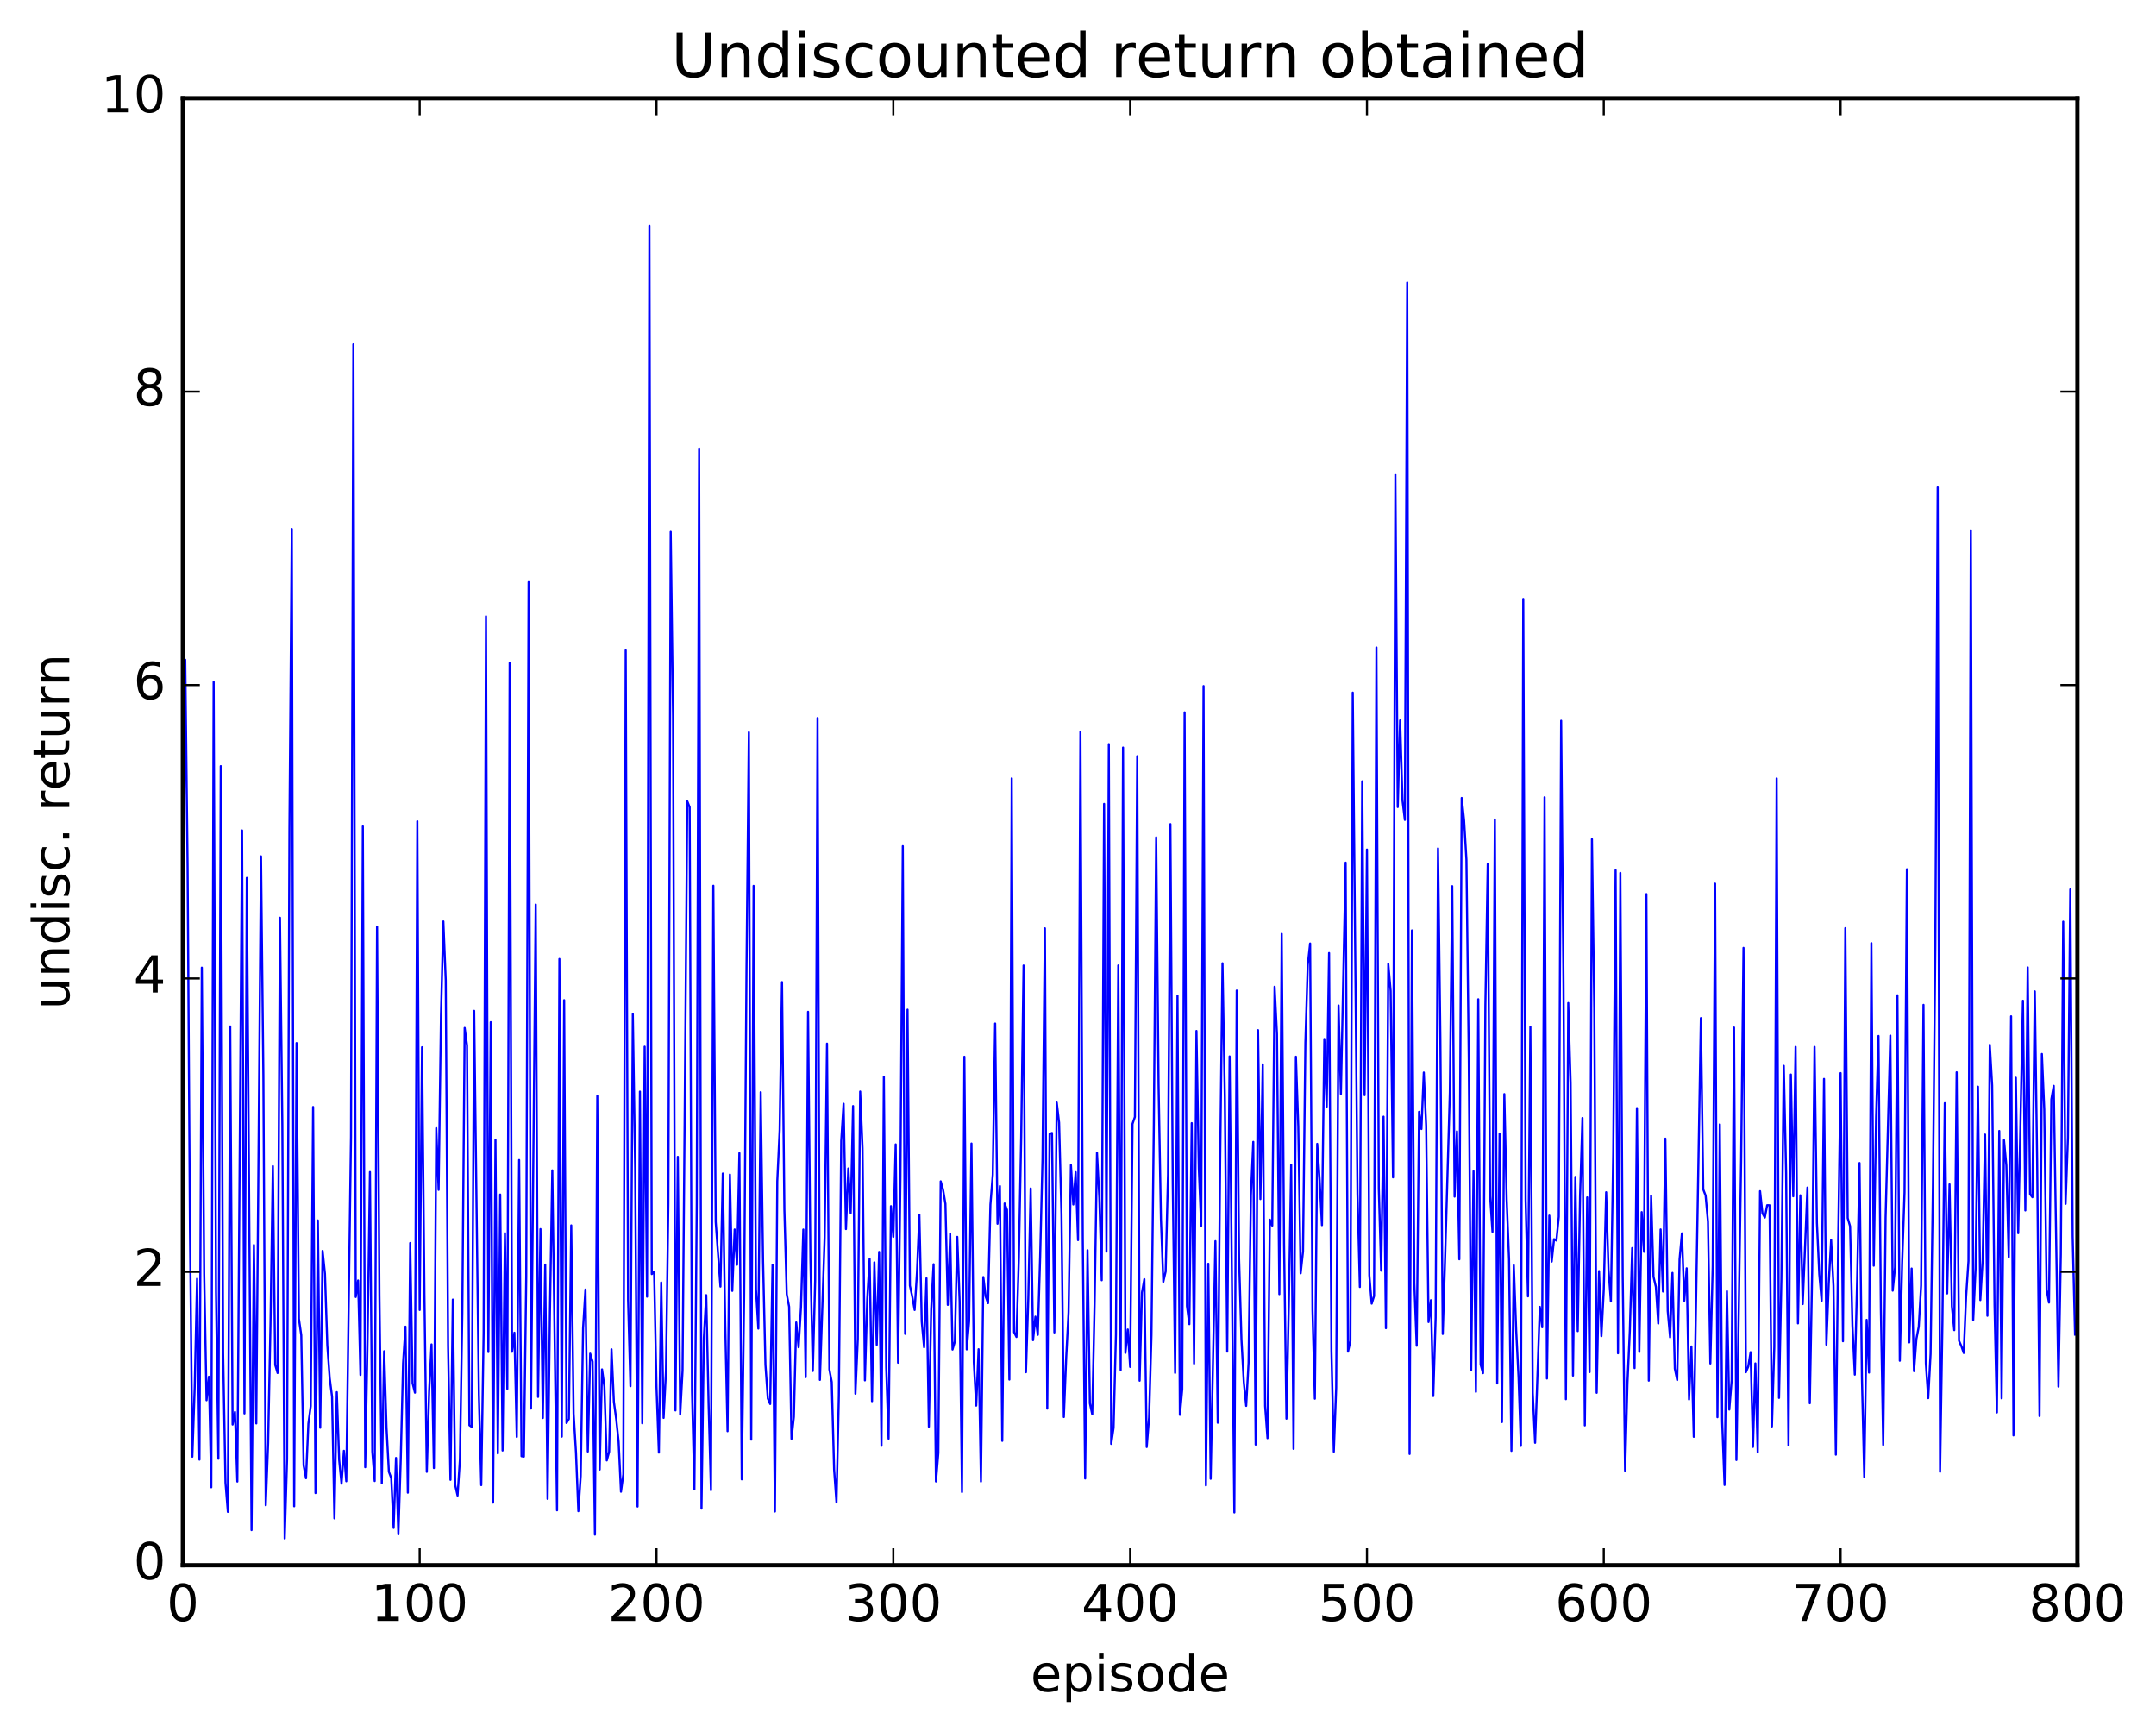 <?xml version="1.0" encoding="utf-8" standalone="no"?>
<!DOCTYPE svg PUBLIC "-//W3C//DTD SVG 1.1//EN"
  "http://www.w3.org/Graphics/SVG/1.1/DTD/svg11.dtd">
<!-- Created with matplotlib (http://matplotlib.org/) -->
<svg height="408pt" version="1.1" viewBox="0 0 508 408" width="508pt" xmlns="http://www.w3.org/2000/svg" xmlns:xlink="http://www.w3.org/1999/xlink">
 <defs>
  <style type="text/css">
*{stroke-linecap:butt;stroke-linejoin:round;stroke-miterlimit:100000;}
  </style>
 </defs>
 <g id="figure_1">
  <g id="patch_1">
   <path d="M 0 408.169 
L 508.136 408.169 
L 508.136 0 
L 0 0 
z
" style="fill:#ffffff;"/>
  </g>
  <g id="axes_1">
   <g id="patch_2">
    <path d="M 43.084 368.742 
L 489.484 368.742 
L 489.484 23.142 
L 43.084 23.142 
z
" style="fill:#ffffff;"/>
   </g>
   <g id="line2d_1">
    <path clip-path="url(#p228e178da7)" d="M 43.084 245.162 
L 43.642 155.425 
L 44.2 204.028 
L 44.758 289.586 
L 45.316 343.171 
L 45.874 326.713 
L 46.432 301.244 
L 46.99 343.87 
L 47.548 227.956 
L 48.106 300.049 
L 48.664 329.874 
L 49.222 324.331 
L 49.78 350.381 
L 50.338 160.653 
L 50.896 304.332 
L 51.454 343.656 
L 52.012 180.479 
L 52.57 318.729 
L 53.128 349.31 
L 53.686 356.171 
L 54.244 241.798 
L 54.802 335.598 
L 55.36 332.634 
L 55.918 349.026 
L 57.034 195.628 
L 57.592 332.98 
L 58.15 206.81 
L 59.266 360.465 
L 59.824 293.301 
L 60.382 335.339 
L 61.498 201.726 
L 62.056 253.404 
L 62.614 354.607 
L 63.172 339.948 
L 63.73 311.949 
L 64.288 274.719 
L 64.846 321.565 
L 65.404 323.451 
L 65.962 216.198 
L 66.52 264.912 
L 67.078 362.437 
L 67.636 343.772 
L 68.194 195.121 
L 68.752 124.627 
L 69.31 354.853 
L 69.868 245.728 
L 70.426 310.668 
L 70.984 314.54 
L 71.542 345.222 
L 72.1 348.249 
L 72.658 335.379 
L 73.216 331.247 
L 73.774 260.788 
L 74.332 351.738 
L 74.89 287.509 
L 75.448 336.352 
L 76.006 294.686 
L 76.564 300.083 
L 77.122 316.918 
L 77.68 324.626 
L 78.238 329.048 
L 78.796 357.705 
L 79.354 327.965 
L 79.912 343.942 
L 80.47 349.531 
L 81.028 341.78 
L 81.586 348.955 
L 82.702 267.789 
L 83.26 81.109 
L 83.818 305.544 
L 84.376 301.655 
L 84.934 323.912 
L 85.492 194.676 
L 86.05 345.645 
L 86.608 315.258 
L 87.166 276.111 
L 87.724 341.977 
L 88.282 348.907 
L 88.84 218.278 
L 89.398 305.102 
L 89.956 349.443 
L 90.514 318.323 
L 91.072 336.35 
L 91.63 346.732 
L 92.188 348.227 
L 92.746 359.952 
L 93.304 343.471 
L 93.862 361.462 
L 94.42 343.952 
L 94.978 321.18 
L 95.536 312.535 
L 96.094 351.646 
L 96.652 292.83 
L 97.21 325.85 
L 97.768 328.089 
L 98.326 193.481 
L 98.884 308.6 
L 99.442 246.708 
L 100 304.985 
L 100.558 346.746 
L 101.116 327.782 
L 101.674 316.717 
L 102.232 345.848 
L 102.79 265.761 
L 103.348 280.309 
L 103.906 239.175 
L 104.464 217.068 
L 105.022 230.908 
L 105.58 317.102 
L 106.138 348.621 
L 106.696 306.155 
L 107.254 349.877 
L 107.812 352.333 
L 108.37 343.788 
L 108.928 309.4 
L 109.486 242.154 
L 110.044 246.312 
L 110.602 335.771 
L 111.16 336.151 
L 111.718 238.128 
L 112.834 328.584 
L 113.392 349.873 
L 113.95 314.089 
L 114.508 145.192 
L 115.066 318.509 
L 115.624 240.8 
L 116.182 353.993 
L 116.74 268.52 
L 117.298 342.393 
L 117.856 281.404 
L 118.414 341.719 
L 118.972 290.512 
L 119.53 327.186 
L 120.088 156.186 
L 120.646 318.455 
L 121.204 313.966 
L 121.762 338.508 
L 122.32 273.274 
L 122.878 343.059 
L 123.436 343.154 
L 123.994 300.79 
L 124.552 137.138 
L 125.11 331.833 
L 126.226 213.088 
L 126.784 329.086 
L 127.342 289.547 
L 127.9 334.055 
L 128.458 297.914 
L 129.016 353.108 
L 129.574 309.332 
L 130.132 275.718 
L 131.248 355.805 
L 131.806 225.913 
L 132.364 338.449 
L 132.922 235.617 
L 133.48 335.238 
L 134.038 334.286 
L 134.596 288.678 
L 135.154 332.998 
L 135.712 342.174 
L 136.27 356.006 
L 136.828 347.702 
L 137.386 312.882 
L 137.944 303.787 
L 138.502 341.954 
L 139.06 318.889 
L 139.618 320.767 
L 140.176 361.538 
L 140.734 258.181 
L 141.292 346.204 
L 141.85 322.602 
L 142.408 326.652 
L 142.966 344.054 
L 143.524 342.008 
L 144.082 317.868 
L 144.64 330.222 
L 145.198 334.363 
L 145.756 339.62 
L 146.314 351.424 
L 146.872 347.321 
L 147.43 153.199 
L 147.988 306.263 
L 148.546 326.565 
L 149.104 238.894 
L 149.662 275.211 
L 150.22 354.913 
L 150.778 257.16 
L 151.336 335.317 
L 151.894 246.575 
L 152.452 305.472 
L 153.01 53.219 
L 153.568 300.147 
L 154.126 299.578 
L 154.684 326.767 
L 155.242 342.212 
L 155.8 302.125 
L 156.358 334.033 
L 156.916 323.121 
L 157.474 283.509 
L 158.032 125.3 
L 158.59 168.644 
L 159.148 332.27 
L 159.706 272.535 
L 160.264 333.244 
L 160.822 322.902 
L 161.938 188.757 
L 162.496 190.149 
L 163.054 327.593 
L 163.612 350.844 
L 164.17 283.562 
L 164.728 105.656 
L 165.286 355.397 
L 165.844 315.191 
L 166.402 305.108 
L 166.96 330.796 
L 167.518 351.058 
L 168.076 208.658 
L 168.634 287.871 
L 169.75 303.099 
L 170.308 276.459 
L 170.866 311.597 
L 171.424 337.171 
L 171.982 276.707 
L 172.54 304.109 
L 173.098 289.643 
L 173.656 297.946 
L 174.214 271.653 
L 174.772 348.511 
L 175.33 305.335 
L 175.888 228.566 
L 176.446 172.523 
L 177.004 339.156 
L 177.562 208.688 
L 178.12 303.677 
L 178.678 312.996 
L 179.236 257.296 
L 179.794 297.188 
L 180.352 321.524 
L 180.91 329.451 
L 181.468 330.752 
L 182.026 297.945 
L 182.584 356.084 
L 183.142 278.269 
L 183.7 266.216 
L 184.258 231.353 
L 184.816 284.996 
L 185.374 304.895 
L 185.932 307.828 
L 186.49 338.97 
L 187.048 333.783 
L 187.606 311.538 
L 188.164 317.388 
L 188.722 308.038 
L 189.28 289.654 
L 189.838 324.424 
L 190.396 238.356 
L 190.954 296.73 
L 191.512 322.981 
L 192.07 301.685 
L 192.628 169.146 
L 193.186 325.077 
L 194.302 291.601 
L 194.86 245.858 
L 195.418 322.618 
L 195.976 325.569 
L 196.534 346.221 
L 197.092 353.943 
L 197.65 328.817 
L 198.208 268.782 
L 198.766 260.021 
L 199.324 289.548 
L 199.882 275.275 
L 200.44 285.773 
L 200.998 260.571 
L 201.556 328.329 
L 202.114 315.426 
L 202.672 257.142 
L 203.23 270.507 
L 203.788 325.195 
L 204.346 305.957 
L 204.904 296.576 
L 205.462 330.088 
L 206.02 297.386 
L 206.578 316.817 
L 207.136 294.929 
L 207.694 340.606 
L 208.252 253.651 
L 208.81 322.176 
L 209.368 338.926 
L 209.926 284.155 
L 210.484 291.375 
L 211.042 269.592 
L 211.6 321.031 
L 212.158 277.424 
L 212.716 199.334 
L 213.274 314.236 
L 213.832 237.853 
L 214.39 302.867 
L 214.948 305.449 
L 215.506 308.607 
L 216.064 299.67 
L 216.622 286.142 
L 217.18 311.34 
L 217.738 317.393 
L 218.296 301.137 
L 218.854 336.102 
L 219.412 308.375 
L 219.97 297.835 
L 220.528 349.004 
L 221.086 342.293 
L 221.644 278.3 
L 222.202 280.269 
L 222.76 283.603 
L 223.318 307.396 
L 223.876 290.594 
L 224.434 317.934 
L 224.992 316.02 
L 225.55 291.384 
L 226.108 306.525 
L 226.666 351.499 
L 227.224 248.948 
L 227.782 317.895 
L 228.34 311.259 
L 228.898 269.391 
L 229.456 320.938 
L 230.014 331.137 
L 230.572 317.853 
L 231.13 349.016 
L 231.688 300.851 
L 232.246 305.445 
L 232.804 307 
L 233.362 283.805 
L 233.92 276.719 
L 234.478 241.12 
L 235.036 288.291 
L 235.594 279.414 
L 236.152 339.443 
L 236.71 283.516 
L 237.268 285.021 
L 237.826 325.005 
L 238.384 183.365 
L 238.942 313.846 
L 239.5 314.976 
L 240.058 296.503 
L 240.616 267.792 
L 241.174 227.452 
L 241.732 323.274 
L 242.29 305.835 
L 242.848 279.976 
L 243.406 315.723 
L 243.964 310.178 
L 244.522 314.461 
L 245.08 296.135 
L 245.638 273.001 
L 246.196 218.688 
L 246.754 331.844 
L 247.312 267.142 
L 247.87 266.898 
L 248.428 313.899 
L 248.986 259.732 
L 249.544 264.483 
L 250.102 285.874 
L 250.66 333.824 
L 251.218 319.795 
L 251.776 309.156 
L 252.334 274.46 
L 252.892 283.758 
L 253.45 276.141 
L 254.008 292.149 
L 254.566 172.395 
L 255.124 291.655 
L 255.682 348.308 
L 256.24 294.534 
L 256.798 330.603 
L 257.356 333.206 
L 257.914 306.934 
L 258.472 271.566 
L 259.03 282.143 
L 259.588 301.604 
L 260.146 189.374 
L 260.704 294.861 
L 261.262 175.29 
L 261.82 340.157 
L 262.378 336.369 
L 262.936 314.413 
L 263.494 227.44 
L 264.052 322.749 
L 264.61 176.102 
L 265.168 318.711 
L 265.726 313.199 
L 266.284 322.018 
L 266.842 264.771 
L 267.4 263.122 
L 267.958 178.138 
L 268.516 325.271 
L 269.074 304.473 
L 269.632 301.352 
L 270.19 340.892 
L 270.748 333.911 
L 271.306 314.54 
L 271.864 264.91 
L 272.422 197.259 
L 272.98 255.338 
L 273.538 287.169 
L 274.096 301.978 
L 274.654 299.541 
L 275.212 276.707 
L 275.77 194.144 
L 276.328 278.927 
L 276.886 323.424 
L 277.444 234.558 
L 278.002 333.313 
L 278.56 327.275 
L 279.118 167.814 
L 279.676 307.692 
L 280.234 311.947 
L 280.792 264.585 
L 281.35 321.227 
L 281.908 242.867 
L 282.466 275.248 
L 283.024 288.801 
L 283.582 161.626 
L 284.14 349.936 
L 284.698 297.718 
L 285.256 348.382 
L 286.372 292.395 
L 286.93 335.173 
L 287.488 273.971 
L 288.046 226.929 
L 288.604 258.607 
L 289.162 318.424 
L 289.72 248.868 
L 290.836 356.306 
L 291.394 233.351 
L 291.952 296.483 
L 292.51 315.532 
L 293.068 325.627 
L 293.626 331.2 
L 294.184 321.063 
L 294.742 281.497 
L 295.3 269.003 
L 295.858 340.317 
L 296.416 242.678 
L 296.974 282.482 
L 297.532 250.727 
L 298.09 331.225 
L 298.648 338.809 
L 299.206 287.339 
L 299.764 288.737 
L 300.322 232.452 
L 300.88 243.615 
L 301.438 304.877 
L 301.996 219.986 
L 302.554 293.099 
L 303.112 334.218 
L 303.67 307.356 
L 304.228 274.371 
L 304.786 341.33 
L 305.344 248.94 
L 305.902 265.343 
L 306.46 299.96 
L 307.018 294.826 
L 307.576 245.6 
L 308.134 227.33 
L 308.692 222.265 
L 309.25 308.584 
L 309.808 329.512 
L 310.366 269.471 
L 310.924 277.853 
L 311.482 288.622 
L 312.04 244.764 
L 312.598 260.713 
L 313.156 224.509 
L 313.714 318.285 
L 314.272 342.001 
L 314.83 326.929 
L 315.388 236.871 
L 315.946 257.716 
L 317.062 203.213 
L 317.62 318.423 
L 318.178 315.9 
L 318.736 163.163 
L 319.852 281.214 
L 320.41 303.19 
L 320.968 184.056 
L 321.526 257.998 
L 322.084 200.133 
L 322.642 300.441 
L 323.2 307.113 
L 323.758 305.33 
L 324.316 152.527 
L 324.874 280.026 
L 325.432 299.347 
L 325.99 263.064 
L 326.548 312.895 
L 327.106 227.087 
L 327.664 233.445 
L 328.222 277.367 
L 328.78 111.741 
L 329.338 190.12 
L 329.896 169.711 
L 330.454 188.542 
L 331.012 193.145 
L 331.57 66.561 
L 332.128 342.523 
L 332.686 219.182 
L 333.244 302.348 
L 333.802 317.033 
L 334.36 261.927 
L 334.918 265.971 
L 335.476 252.662 
L 336.034 265.191 
L 336.592 311.443 
L 337.15 306.306 
L 337.708 328.885 
L 338.266 310.398 
L 338.824 199.867 
L 339.382 244.798 
L 339.94 314.263 
L 340.498 296.39 
L 341.614 257.346 
L 342.172 208.756 
L 342.73 281.902 
L 343.288 266.525 
L 343.846 296.665 
L 344.404 187.985 
L 344.962 193.167 
L 345.52 202.506 
L 346.078 249.861 
L 346.636 322.763 
L 347.194 275.918 
L 347.752 327.88 
L 348.31 235.404 
L 348.868 321.473 
L 349.426 323.489 
L 349.984 236.881 
L 350.542 203.537 
L 351.1 281.801 
L 351.658 290.197 
L 352.216 193.041 
L 352.774 325.915 
L 353.332 267.038 
L 353.89 335.015 
L 354.448 257.752 
L 355.006 282.598 
L 355.564 296.64 
L 356.122 341.801 
L 356.68 298.077 
L 357.238 313.28 
L 357.796 324.414 
L 358.354 340.625 
L 358.912 141.101 
L 359.47 282.635 
L 360.028 305.4 
L 360.586 241.882 
L 361.144 328.156 
L 361.702 339.895 
L 362.818 307.875 
L 363.376 312.679 
L 363.934 187.823 
L 364.492 324.758 
L 365.05 286.373 
L 365.608 297.206 
L 366.166 291.927 
L 366.724 292.256 
L 367.282 286.662 
L 367.84 169.787 
L 368.398 232.151 
L 368.956 329.626 
L 369.514 236.283 
L 370.072 255.144 
L 370.63 324.07 
L 371.188 277.255 
L 371.746 313.591 
L 372.304 281.458 
L 372.862 263.384 
L 373.42 335.805 
L 373.978 282.076 
L 374.536 323.243 
L 375.094 197.686 
L 375.652 237.597 
L 376.21 328.115 
L 376.768 299.445 
L 377.326 314.772 
L 377.884 303.784 
L 378.442 280.869 
L 379 299.115 
L 379.558 306.603 
L 380.116 271.726 
L 380.674 204.998 
L 381.232 318.804 
L 381.79 205.64 
L 382.348 300.663 
L 382.906 346.477 
L 383.464 325.793 
L 384.022 313.522 
L 384.58 294.016 
L 385.138 322.298 
L 385.696 261.045 
L 386.254 318.488 
L 386.812 285.557 
L 387.37 294.903 
L 387.928 210.626 
L 388.486 325.258 
L 389.044 281.686 
L 389.602 300.772 
L 390.16 303.172 
L 390.718 311.801 
L 391.276 289.631 
L 391.834 304.258 
L 392.392 268.237 
L 392.95 308.809 
L 393.508 315.049 
L 394.066 299.868 
L 394.624 322.428 
L 395.182 325.109 
L 395.74 296.694 
L 396.298 290.555 
L 396.856 306.431 
L 397.414 298.79 
L 397.972 329.682 
L 398.53 317.201 
L 399.088 338.487 
L 400.762 239.845 
L 401.32 280.195 
L 401.878 281.643 
L 402.436 287.804 
L 402.994 321.211 
L 403.552 298.301 
L 404.11 208.163 
L 404.668 333.865 
L 405.226 264.88 
L 405.784 334.907 
L 406.342 349.833 
L 406.9 304.195 
L 407.458 332.074 
L 408.016 325.207 
L 408.574 242.062 
L 409.132 343.95 
L 410.248 273.36 
L 410.806 223.299 
L 411.364 323.269 
L 411.922 321.955 
L 412.48 318.543 
L 413.038 340.864 
L 413.596 321.194 
L 414.154 342.164 
L 414.712 280.615 
L 415.27 285.827 
L 415.828 286.832 
L 416.386 283.931 
L 416.944 283.942 
L 417.502 336.046 
L 418.06 317.232 
L 418.618 183.379 
L 419.176 329.32 
L 419.734 301.268 
L 420.292 251.087 
L 420.85 276.366 
L 421.408 340.511 
L 421.966 253.138 
L 422.524 281.825 
L 423.082 246.628 
L 423.64 311.767 
L 424.198 281.59 
L 424.756 307.216 
L 425.872 279.77 
L 426.43 330.578 
L 426.988 299.31 
L 427.546 246.635 
L 428.104 288.094 
L 428.662 300.22 
L 429.22 306.44 
L 429.778 254.172 
L 430.336 316.774 
L 430.894 302.329 
L 431.452 292.082 
L 432.01 302.935 
L 432.568 342.69 
L 433.126 291.834 
L 433.684 252.798 
L 434.242 315.973 
L 434.8 218.654 
L 435.358 286.955 
L 435.916 288.873 
L 436.474 312.299 
L 437.032 323.839 
L 437.59 301.374 
L 438.148 273.985 
L 438.706 324.324 
L 439.264 347.935 
L 439.822 310.932 
L 440.38 323.359 
L 440.938 222.184 
L 441.496 298.175 
L 442.054 263.073 
L 442.612 244.045 
L 443.17 308.38 
L 443.728 340.382 
L 444.286 286.891 
L 445.402 243.955 
L 445.96 304.057 
L 446.518 298.55 
L 447.076 234.471 
L 447.634 320.559 
L 448.192 297.499 
L 448.75 280.899 
L 449.308 204.771 
L 449.866 316.241 
L 450.424 298.842 
L 450.982 323.014 
L 451.54 315.474 
L 452.098 312.553 
L 452.656 302.855 
L 453.214 236.725 
L 453.772 321.14 
L 454.33 329.382 
L 454.888 318.911 
L 455.446 279.12 
L 456.004 222.829 
L 456.562 114.824 
L 457.12 346.723 
L 457.678 311.493 
L 458.236 259.88 
L 458.794 304.714 
L 459.352 279.007 
L 459.91 307.753 
L 460.468 313.363 
L 461.026 252.608 
L 461.584 315.863 
L 462.142 317.127 
L 462.7 318.736 
L 463.258 305.438 
L 463.816 297.07 
L 464.374 124.923 
L 464.932 310.956 
L 465.49 298.837 
L 466.048 256 
L 466.606 306.277 
L 467.164 296.788 
L 467.722 267.278 
L 468.28 309.976 
L 468.838 246.14 
L 469.396 255.732 
L 469.954 307.421 
L 470.512 332.747 
L 471.07 266.43 
L 471.628 329.428 
L 472.186 268.587 
L 472.744 274.561 
L 473.302 296.126 
L 473.86 239.415 
L 474.418 338.155 
L 474.976 253.893 
L 475.534 290.518 
L 476.65 235.744 
L 477.208 285.159 
L 477.766 227.874 
L 478.324 281.33 
L 478.882 282.046 
L 479.44 233.55 
L 479.998 273.691 
L 480.556 333.589 
L 481.114 248.293 
L 481.672 261.345 
L 482.23 303.805 
L 482.788 306.865 
L 483.346 258.957 
L 483.904 255.8 
L 485.02 326.653 
L 485.578 295.448 
L 486.136 217.124 
L 486.694 283.604 
L 487.252 268.015 
L 487.81 209.518 
L 488.368 291.202 
L 488.926 314.407 
L 488.926 314.407 
" style="fill:none;stroke:#0000ff;stroke-linecap:square;stroke-width:0.5;"/>
   </g>
   <g id="patch_3">
    <path d="M 43.084 368.742 
L 489.484 368.742 
" style="fill:none;stroke:#000000;stroke-linecap:square;stroke-linejoin:miter;"/>
   </g>
   <g id="patch_4">
    <path d="M 43.084 23.142 
L 489.484 23.142 
" style="fill:none;stroke:#000000;stroke-linecap:square;stroke-linejoin:miter;"/>
   </g>
   <g id="patch_5">
    <path d="M 489.484 368.742 
L 489.484 23.142 
" style="fill:none;stroke:#000000;stroke-linecap:square;stroke-linejoin:miter;"/>
   </g>
   <g id="patch_6">
    <path d="M 43.084 368.742 
L 43.084 23.142 
" style="fill:none;stroke:#000000;stroke-linecap:square;stroke-linejoin:miter;"/>
   </g>
   <g id="matplotlib.axis_1">
    <g id="xtick_1">
     <g id="line2d_2">
      <defs>
       <path d="M 0 0 
L 0 -4 
" id="mfc21a8a81d" style="stroke:#000000;stroke-width:0.5;"/>
      </defs>
      <g>
       <use style="stroke:#000000;stroke-width:0.5;" x="43.084" xlink:href="#mfc21a8a81d" y="368.742"/>
      </g>
     </g>
     <g id="line2d_3">
      <defs>
       <path d="M 0 0 
L 0 4 
" id="mc5584ab692" style="stroke:#000000;stroke-width:0.5;"/>
      </defs>
      <g>
       <use style="stroke:#000000;stroke-width:0.5;" x="43.084" xlink:href="#mc5584ab692" y="23.142"/>
      </g>
     </g>
     <g id="text_1">
      <!-- 0 -->
      <defs>
       <path d="M 31.781 66.406 
Q 24.172 66.406 20.328 58.906 
Q 16.5 51.422 16.5 36.375 
Q 16.5 21.391 20.328 13.891 
Q 24.172 6.391 31.781 6.391 
Q 39.453 6.391 43.281 13.891 
Q 47.125 21.391 47.125 36.375 
Q 47.125 51.422 43.281 58.906 
Q 39.453 66.406 31.781 66.406 
M 31.781 74.219 
Q 44.047 74.219 50.516 64.516 
Q 56.984 54.828 56.984 36.375 
Q 56.984 17.969 50.516 8.266 
Q 44.047 -1.422 31.781 -1.422 
Q 19.531 -1.422 13.062 8.266 
Q 6.594 17.969 6.594 36.375 
Q 6.594 54.828 13.062 64.516 
Q 19.531 74.219 31.781 74.219 
" id="BitstreamVeraSans-Roman-30"/>
      </defs>
      <g transform="translate(39.266 381.86)scale(0.12 -0.12)">
       <use xlink:href="#BitstreamVeraSans-Roman-30"/>
      </g>
     </g>
    </g>
    <g id="xtick_2">
     <g id="line2d_4">
      <g>
       <use style="stroke:#000000;stroke-width:0.5;" x="98.884" xlink:href="#mfc21a8a81d" y="368.742"/>
      </g>
     </g>
     <g id="line2d_5">
      <g>
       <use style="stroke:#000000;stroke-width:0.5;" x="98.884" xlink:href="#mc5584ab692" y="23.142"/>
      </g>
     </g>
     <g id="text_2">
      <!-- 100 -->
      <defs>
       <path d="M 12.406 8.297 
L 28.516 8.297 
L 28.516 63.922 
L 10.984 60.406 
L 10.984 69.391 
L 28.422 72.906 
L 38.281 72.906 
L 38.281 8.297 
L 54.391 8.297 
L 54.391 0 
L 12.406 0 
z
" id="BitstreamVeraSans-Roman-31"/>
      </defs>
      <g transform="translate(87.431 381.86)scale(0.12 -0.12)">
       <use xlink:href="#BitstreamVeraSans-Roman-31"/>
       <use x="63.623" xlink:href="#BitstreamVeraSans-Roman-30"/>
       <use x="127.246" xlink:href="#BitstreamVeraSans-Roman-30"/>
      </g>
     </g>
    </g>
    <g id="xtick_3">
     <g id="line2d_6">
      <g>
       <use style="stroke:#000000;stroke-width:0.5;" x="154.684" xlink:href="#mfc21a8a81d" y="368.742"/>
      </g>
     </g>
     <g id="line2d_7">
      <g>
       <use style="stroke:#000000;stroke-width:0.5;" x="154.684" xlink:href="#mc5584ab692" y="23.142"/>
      </g>
     </g>
     <g id="text_3">
      <!-- 200 -->
      <defs>
       <path d="M 19.188 8.297 
L 53.609 8.297 
L 53.609 0 
L 7.328 0 
L 7.328 8.297 
Q 12.938 14.109 22.625 23.891 
Q 32.328 33.688 34.812 36.531 
Q 39.547 41.844 41.422 45.531 
Q 43.312 49.219 43.312 52.781 
Q 43.312 58.594 39.234 62.25 
Q 35.156 65.922 28.609 65.922 
Q 23.969 65.922 18.812 64.312 
Q 13.672 62.703 7.812 59.422 
L 7.812 69.391 
Q 13.766 71.781 18.938 73 
Q 24.125 74.219 28.422 74.219 
Q 39.75 74.219 46.484 68.547 
Q 53.219 62.891 53.219 53.422 
Q 53.219 48.922 51.531 44.891 
Q 49.859 40.875 45.406 35.406 
Q 44.188 33.984 37.641 27.219 
Q 31.109 20.453 19.188 8.297 
" id="BitstreamVeraSans-Roman-32"/>
      </defs>
      <g transform="translate(143.231 381.86)scale(0.12 -0.12)">
       <use xlink:href="#BitstreamVeraSans-Roman-32"/>
       <use x="63.623" xlink:href="#BitstreamVeraSans-Roman-30"/>
       <use x="127.246" xlink:href="#BitstreamVeraSans-Roman-30"/>
      </g>
     </g>
    </g>
    <g id="xtick_4">
     <g id="line2d_8">
      <g>
       <use style="stroke:#000000;stroke-width:0.5;" x="210.484" xlink:href="#mfc21a8a81d" y="368.742"/>
      </g>
     </g>
     <g id="line2d_9">
      <g>
       <use style="stroke:#000000;stroke-width:0.5;" x="210.484" xlink:href="#mc5584ab692" y="23.142"/>
      </g>
     </g>
     <g id="text_4">
      <!-- 300 -->
      <defs>
       <path d="M 40.578 39.312 
Q 47.656 37.797 51.625 33 
Q 55.609 28.219 55.609 21.188 
Q 55.609 10.406 48.188 4.484 
Q 40.766 -1.422 27.094 -1.422 
Q 22.516 -1.422 17.656 -0.516 
Q 12.797 0.391 7.625 2.203 
L 7.625 11.719 
Q 11.719 9.328 16.594 8.109 
Q 21.484 6.891 26.812 6.891 
Q 36.078 6.891 40.938 10.547 
Q 45.797 14.203 45.797 21.188 
Q 45.797 27.641 41.281 31.266 
Q 36.766 34.906 28.719 34.906 
L 20.219 34.906 
L 20.219 43.016 
L 29.109 43.016 
Q 36.375 43.016 40.234 45.922 
Q 44.094 48.828 44.094 54.297 
Q 44.094 59.906 40.109 62.906 
Q 36.141 65.922 28.719 65.922 
Q 24.656 65.922 20.016 65.031 
Q 15.375 64.156 9.812 62.312 
L 9.812 71.094 
Q 15.438 72.656 20.344 73.438 
Q 25.25 74.219 29.594 74.219 
Q 40.828 74.219 47.359 69.109 
Q 53.906 64.016 53.906 55.328 
Q 53.906 49.266 50.438 45.094 
Q 46.969 40.922 40.578 39.312 
" id="BitstreamVeraSans-Roman-33"/>
      </defs>
      <g transform="translate(199.031 381.86)scale(0.12 -0.12)">
       <use xlink:href="#BitstreamVeraSans-Roman-33"/>
       <use x="63.623" xlink:href="#BitstreamVeraSans-Roman-30"/>
       <use x="127.246" xlink:href="#BitstreamVeraSans-Roman-30"/>
      </g>
     </g>
    </g>
    <g id="xtick_5">
     <g id="line2d_10">
      <g>
       <use style="stroke:#000000;stroke-width:0.5;" x="266.284" xlink:href="#mfc21a8a81d" y="368.742"/>
      </g>
     </g>
     <g id="line2d_11">
      <g>
       <use style="stroke:#000000;stroke-width:0.5;" x="266.284" xlink:href="#mc5584ab692" y="23.142"/>
      </g>
     </g>
     <g id="text_5">
      <!-- 400 -->
      <defs>
       <path d="M 37.797 64.312 
L 12.891 25.391 
L 37.797 25.391 
z
M 35.203 72.906 
L 47.609 72.906 
L 47.609 25.391 
L 58.016 25.391 
L 58.016 17.188 
L 47.609 17.188 
L 47.609 0 
L 37.797 0 
L 37.797 17.188 
L 4.891 17.188 
L 4.891 26.703 
z
" id="BitstreamVeraSans-Roman-34"/>
      </defs>
      <g transform="translate(254.831 381.86)scale(0.12 -0.12)">
       <use xlink:href="#BitstreamVeraSans-Roman-34"/>
       <use x="63.623" xlink:href="#BitstreamVeraSans-Roman-30"/>
       <use x="127.246" xlink:href="#BitstreamVeraSans-Roman-30"/>
      </g>
     </g>
    </g>
    <g id="xtick_6">
     <g id="line2d_12">
      <g>
       <use style="stroke:#000000;stroke-width:0.5;" x="322.084" xlink:href="#mfc21a8a81d" y="368.742"/>
      </g>
     </g>
     <g id="line2d_13">
      <g>
       <use style="stroke:#000000;stroke-width:0.5;" x="322.084" xlink:href="#mc5584ab692" y="23.142"/>
      </g>
     </g>
     <g id="text_6">
      <!-- 500 -->
      <defs>
       <path d="M 10.797 72.906 
L 49.516 72.906 
L 49.516 64.594 
L 19.828 64.594 
L 19.828 46.734 
Q 21.969 47.469 24.109 47.828 
Q 26.266 48.188 28.422 48.188 
Q 40.625 48.188 47.75 41.5 
Q 54.891 34.812 54.891 23.391 
Q 54.891 11.625 47.562 5.094 
Q 40.234 -1.422 26.906 -1.422 
Q 22.312 -1.422 17.547 -0.641 
Q 12.797 0.141 7.719 1.703 
L 7.719 11.625 
Q 12.109 9.234 16.797 8.062 
Q 21.484 6.891 26.703 6.891 
Q 35.156 6.891 40.078 11.328 
Q 45.016 15.766 45.016 23.391 
Q 45.016 31 40.078 35.438 
Q 35.156 39.891 26.703 39.891 
Q 22.75 39.891 18.812 39.016 
Q 14.891 38.141 10.797 36.281 
z
" id="BitstreamVeraSans-Roman-35"/>
      </defs>
      <g transform="translate(310.631 381.86)scale(0.12 -0.12)">
       <use xlink:href="#BitstreamVeraSans-Roman-35"/>
       <use x="63.623" xlink:href="#BitstreamVeraSans-Roman-30"/>
       <use x="127.246" xlink:href="#BitstreamVeraSans-Roman-30"/>
      </g>
     </g>
    </g>
    <g id="xtick_7">
     <g id="line2d_14">
      <g>
       <use style="stroke:#000000;stroke-width:0.5;" x="377.884" xlink:href="#mfc21a8a81d" y="368.742"/>
      </g>
     </g>
     <g id="line2d_15">
      <g>
       <use style="stroke:#000000;stroke-width:0.5;" x="377.884" xlink:href="#mc5584ab692" y="23.142"/>
      </g>
     </g>
     <g id="text_7">
      <!-- 600 -->
      <defs>
       <path d="M 33.016 40.375 
Q 26.375 40.375 22.484 35.828 
Q 18.609 31.297 18.609 23.391 
Q 18.609 15.531 22.484 10.953 
Q 26.375 6.391 33.016 6.391 
Q 39.656 6.391 43.531 10.953 
Q 47.406 15.531 47.406 23.391 
Q 47.406 31.297 43.531 35.828 
Q 39.656 40.375 33.016 40.375 
M 52.594 71.297 
L 52.594 62.312 
Q 48.875 64.062 45.094 64.984 
Q 41.312 65.922 37.594 65.922 
Q 27.828 65.922 22.672 59.328 
Q 17.531 52.734 16.797 39.406 
Q 19.672 43.656 24.016 45.922 
Q 28.375 48.188 33.594 48.188 
Q 44.578 48.188 50.953 41.516 
Q 57.328 34.859 57.328 23.391 
Q 57.328 12.156 50.688 5.359 
Q 44.047 -1.422 33.016 -1.422 
Q 20.359 -1.422 13.672 8.266 
Q 6.984 17.969 6.984 36.375 
Q 6.984 53.656 15.188 63.938 
Q 23.391 74.219 37.203 74.219 
Q 40.922 74.219 44.703 73.484 
Q 48.484 72.75 52.594 71.297 
" id="BitstreamVeraSans-Roman-36"/>
      </defs>
      <g transform="translate(366.431 381.86)scale(0.12 -0.12)">
       <use xlink:href="#BitstreamVeraSans-Roman-36"/>
       <use x="63.623" xlink:href="#BitstreamVeraSans-Roman-30"/>
       <use x="127.246" xlink:href="#BitstreamVeraSans-Roman-30"/>
      </g>
     </g>
    </g>
    <g id="xtick_8">
     <g id="line2d_16">
      <g>
       <use style="stroke:#000000;stroke-width:0.5;" x="433.684" xlink:href="#mfc21a8a81d" y="368.742"/>
      </g>
     </g>
     <g id="line2d_17">
      <g>
       <use style="stroke:#000000;stroke-width:0.5;" x="433.684" xlink:href="#mc5584ab692" y="23.142"/>
      </g>
     </g>
     <g id="text_8">
      <!-- 700 -->
      <defs>
       <path d="M 8.203 72.906 
L 55.078 72.906 
L 55.078 68.703 
L 28.609 0 
L 18.312 0 
L 43.219 64.594 
L 8.203 64.594 
z
" id="BitstreamVeraSans-Roman-37"/>
      </defs>
      <g transform="translate(422.231 381.86)scale(0.12 -0.12)">
       <use xlink:href="#BitstreamVeraSans-Roman-37"/>
       <use x="63.623" xlink:href="#BitstreamVeraSans-Roman-30"/>
       <use x="127.246" xlink:href="#BitstreamVeraSans-Roman-30"/>
      </g>
     </g>
    </g>
    <g id="xtick_9">
     <g id="line2d_18">
      <g>
       <use style="stroke:#000000;stroke-width:0.5;" x="489.484" xlink:href="#mfc21a8a81d" y="368.742"/>
      </g>
     </g>
     <g id="line2d_19">
      <g>
       <use style="stroke:#000000;stroke-width:0.5;" x="489.484" xlink:href="#mc5584ab692" y="23.142"/>
      </g>
     </g>
     <g id="text_9">
      <!-- 800 -->
      <defs>
       <path d="M 31.781 34.625 
Q 24.75 34.625 20.719 30.859 
Q 16.703 27.094 16.703 20.516 
Q 16.703 13.922 20.719 10.156 
Q 24.75 6.391 31.781 6.391 
Q 38.812 6.391 42.859 10.172 
Q 46.922 13.969 46.922 20.516 
Q 46.922 27.094 42.891 30.859 
Q 38.875 34.625 31.781 34.625 
M 21.922 38.812 
Q 15.578 40.375 12.031 44.719 
Q 8.5 49.078 8.5 55.328 
Q 8.5 64.062 14.719 69.141 
Q 20.953 74.219 31.781 74.219 
Q 42.672 74.219 48.875 69.141 
Q 55.078 64.062 55.078 55.328 
Q 55.078 49.078 51.531 44.719 
Q 48 40.375 41.703 38.812 
Q 48.828 37.156 52.797 32.312 
Q 56.781 27.484 56.781 20.516 
Q 56.781 9.906 50.312 4.234 
Q 43.844 -1.422 31.781 -1.422 
Q 19.734 -1.422 13.25 4.234 
Q 6.781 9.906 6.781 20.516 
Q 6.781 27.484 10.781 32.312 
Q 14.797 37.156 21.922 38.812 
M 18.312 54.391 
Q 18.312 48.734 21.844 45.562 
Q 25.391 42.391 31.781 42.391 
Q 38.141 42.391 41.719 45.562 
Q 45.312 48.734 45.312 54.391 
Q 45.312 60.062 41.719 63.234 
Q 38.141 66.406 31.781 66.406 
Q 25.391 66.406 21.844 63.234 
Q 18.312 60.062 18.312 54.391 
" id="BitstreamVeraSans-Roman-38"/>
      </defs>
      <g transform="translate(478.031 381.86)scale(0.12 -0.12)">
       <use xlink:href="#BitstreamVeraSans-Roman-38"/>
       <use x="63.623" xlink:href="#BitstreamVeraSans-Roman-30"/>
       <use x="127.246" xlink:href="#BitstreamVeraSans-Roman-30"/>
      </g>
     </g>
    </g>
    <g id="text_10">
     <!-- episode -->
     <defs>
      <path d="M 18.109 8.203 
L 18.109 -20.797 
L 9.078 -20.797 
L 9.078 54.688 
L 18.109 54.688 
L 18.109 46.391 
Q 20.953 51.266 25.266 53.625 
Q 29.594 56 35.594 56 
Q 45.562 56 51.781 48.094 
Q 58.016 40.188 58.016 27.297 
Q 58.016 14.406 51.781 6.484 
Q 45.562 -1.422 35.594 -1.422 
Q 29.594 -1.422 25.266 0.953 
Q 20.953 3.328 18.109 8.203 
M 48.688 27.297 
Q 48.688 37.203 44.609 42.844 
Q 40.531 48.484 33.406 48.484 
Q 26.266 48.484 22.188 42.844 
Q 18.109 37.203 18.109 27.297 
Q 18.109 17.391 22.188 11.75 
Q 26.266 6.109 33.406 6.109 
Q 40.531 6.109 44.609 11.75 
Q 48.688 17.391 48.688 27.297 
" id="BitstreamVeraSans-Roman-70"/>
      <path d="M 30.609 48.391 
Q 23.391 48.391 19.188 42.75 
Q 14.984 37.109 14.984 27.297 
Q 14.984 17.484 19.156 11.844 
Q 23.344 6.203 30.609 6.203 
Q 37.797 6.203 41.984 11.859 
Q 46.188 17.531 46.188 27.297 
Q 46.188 37.016 41.984 42.703 
Q 37.797 48.391 30.609 48.391 
M 30.609 56 
Q 42.328 56 49.016 48.375 
Q 55.719 40.766 55.719 27.297 
Q 55.719 13.875 49.016 6.219 
Q 42.328 -1.422 30.609 -1.422 
Q 18.844 -1.422 12.172 6.219 
Q 5.516 13.875 5.516 27.297 
Q 5.516 40.766 12.172 48.375 
Q 18.844 56 30.609 56 
" id="BitstreamVeraSans-Roman-6f"/>
      <path d="M 9.422 54.688 
L 18.406 54.688 
L 18.406 0 
L 9.422 0 
z
M 9.422 75.984 
L 18.406 75.984 
L 18.406 64.594 
L 9.422 64.594 
z
" id="BitstreamVeraSans-Roman-69"/>
      <path d="M 45.406 46.391 
L 45.406 75.984 
L 54.391 75.984 
L 54.391 0 
L 45.406 0 
L 45.406 8.203 
Q 42.578 3.328 38.25 0.953 
Q 33.938 -1.422 27.875 -1.422 
Q 17.969 -1.422 11.734 6.484 
Q 5.516 14.406 5.516 27.297 
Q 5.516 40.188 11.734 48.094 
Q 17.969 56 27.875 56 
Q 33.938 56 38.25 53.625 
Q 42.578 51.266 45.406 46.391 
M 14.797 27.297 
Q 14.797 17.391 18.875 11.75 
Q 22.953 6.109 30.078 6.109 
Q 37.203 6.109 41.297 11.75 
Q 45.406 17.391 45.406 27.297 
Q 45.406 37.203 41.297 42.844 
Q 37.203 48.484 30.078 48.484 
Q 22.953 48.484 18.875 42.844 
Q 14.797 37.203 14.797 27.297 
" id="BitstreamVeraSans-Roman-64"/>
      <path d="M 44.281 53.078 
L 44.281 44.578 
Q 40.484 46.531 36.375 47.5 
Q 32.281 48.484 27.875 48.484 
Q 21.188 48.484 17.844 46.438 
Q 14.5 44.391 14.5 40.281 
Q 14.5 37.156 16.891 35.375 
Q 19.281 33.594 26.516 31.984 
L 29.594 31.297 
Q 39.156 29.25 43.188 25.516 
Q 47.219 21.781 47.219 15.094 
Q 47.219 7.469 41.188 3.016 
Q 35.156 -1.422 24.609 -1.422 
Q 20.219 -1.422 15.453 -0.562 
Q 10.688 0.297 5.422 2 
L 5.422 11.281 
Q 10.406 8.688 15.234 7.391 
Q 20.062 6.109 24.812 6.109 
Q 31.156 6.109 34.562 8.281 
Q 37.984 10.453 37.984 14.406 
Q 37.984 18.062 35.516 20.016 
Q 33.062 21.969 24.703 23.781 
L 21.578 24.516 
Q 13.234 26.266 9.516 29.906 
Q 5.812 33.547 5.812 39.891 
Q 5.812 47.609 11.281 51.797 
Q 16.75 56 26.812 56 
Q 31.781 56 36.172 55.266 
Q 40.578 54.547 44.281 53.078 
" id="BitstreamVeraSans-Roman-73"/>
      <path d="M 56.203 29.594 
L 56.203 25.203 
L 14.891 25.203 
Q 15.484 15.922 20.484 11.062 
Q 25.484 6.203 34.422 6.203 
Q 39.594 6.203 44.453 7.469 
Q 49.312 8.734 54.109 11.281 
L 54.109 2.781 
Q 49.266 0.734 44.188 -0.344 
Q 39.109 -1.422 33.891 -1.422 
Q 20.797 -1.422 13.156 6.188 
Q 5.516 13.812 5.516 26.812 
Q 5.516 40.234 12.766 48.109 
Q 20.016 56 32.328 56 
Q 43.359 56 49.781 48.891 
Q 56.203 41.797 56.203 29.594 
M 47.219 32.234 
Q 47.125 39.594 43.094 43.984 
Q 39.062 48.391 32.422 48.391 
Q 24.906 48.391 20.391 44.141 
Q 15.875 39.891 15.188 32.172 
z
" id="BitstreamVeraSans-Roman-65"/>
     </defs>
     <g transform="translate(242.818 398.474)scale(0.12 -0.12)">
      <use xlink:href="#BitstreamVeraSans-Roman-65"/>
      <use x="61.523" xlink:href="#BitstreamVeraSans-Roman-70"/>
      <use x="125.0" xlink:href="#BitstreamVeraSans-Roman-69"/>
      <use x="152.783" xlink:href="#BitstreamVeraSans-Roman-73"/>
      <use x="204.883" xlink:href="#BitstreamVeraSans-Roman-6f"/>
      <use x="266.064" xlink:href="#BitstreamVeraSans-Roman-64"/>
      <use x="329.541" xlink:href="#BitstreamVeraSans-Roman-65"/>
     </g>
    </g>
   </g>
   <g id="matplotlib.axis_2">
    <g id="ytick_1">
     <g id="line2d_20">
      <defs>
       <path d="M 0 0 
L 4 0 
" id="m99da0956e1" style="stroke:#000000;stroke-width:0.5;"/>
      </defs>
      <g>
       <use style="stroke:#000000;stroke-width:0.5;" x="43.084" xlink:href="#m99da0956e1" y="368.742"/>
      </g>
     </g>
     <g id="line2d_21">
      <defs>
       <path d="M 0 0 
L -4 0 
" id="me23cd9a82f" style="stroke:#000000;stroke-width:0.5;"/>
      </defs>
      <g>
       <use style="stroke:#000000;stroke-width:0.5;" x="489.484" xlink:href="#me23cd9a82f" y="368.742"/>
      </g>
     </g>
     <g id="text_11">
      <!-- 0 -->
      <g transform="translate(31.449 372.053)scale(0.12 -0.12)">
       <use xlink:href="#BitstreamVeraSans-Roman-30"/>
      </g>
     </g>
    </g>
    <g id="ytick_2">
     <g id="line2d_22">
      <g>
       <use style="stroke:#000000;stroke-width:0.5;" x="43.084" xlink:href="#m99da0956e1" y="299.622"/>
      </g>
     </g>
     <g id="line2d_23">
      <g>
       <use style="stroke:#000000;stroke-width:0.5;" x="489.484" xlink:href="#me23cd9a82f" y="299.622"/>
      </g>
     </g>
     <g id="text_12">
      <!-- 2 -->
      <g transform="translate(31.449 302.933)scale(0.12 -0.12)">
       <use xlink:href="#BitstreamVeraSans-Roman-32"/>
      </g>
     </g>
    </g>
    <g id="ytick_3">
     <g id="line2d_24">
      <g>
       <use style="stroke:#000000;stroke-width:0.5;" x="43.084" xlink:href="#m99da0956e1" y="230.502"/>
      </g>
     </g>
     <g id="line2d_25">
      <g>
       <use style="stroke:#000000;stroke-width:0.5;" x="489.484" xlink:href="#me23cd9a82f" y="230.502"/>
      </g>
     </g>
     <g id="text_13">
      <!-- 4 -->
      <g transform="translate(31.449 233.813)scale(0.12 -0.12)">
       <use xlink:href="#BitstreamVeraSans-Roman-34"/>
      </g>
     </g>
    </g>
    <g id="ytick_4">
     <g id="line2d_26">
      <g>
       <use style="stroke:#000000;stroke-width:0.5;" x="43.084" xlink:href="#m99da0956e1" y="161.382"/>
      </g>
     </g>
     <g id="line2d_27">
      <g>
       <use style="stroke:#000000;stroke-width:0.5;" x="489.484" xlink:href="#me23cd9a82f" y="161.382"/>
      </g>
     </g>
     <g id="text_14">
      <!-- 6 -->
      <g transform="translate(31.449 164.693)scale(0.12 -0.12)">
       <use xlink:href="#BitstreamVeraSans-Roman-36"/>
      </g>
     </g>
    </g>
    <g id="ytick_5">
     <g id="line2d_28">
      <g>
       <use style="stroke:#000000;stroke-width:0.5;" x="43.084" xlink:href="#m99da0956e1" y="92.262"/>
      </g>
     </g>
     <g id="line2d_29">
      <g>
       <use style="stroke:#000000;stroke-width:0.5;" x="489.484" xlink:href="#me23cd9a82f" y="92.262"/>
      </g>
     </g>
     <g id="text_15">
      <!-- 8 -->
      <g transform="translate(31.449 95.573)scale(0.12 -0.12)">
       <use xlink:href="#BitstreamVeraSans-Roman-38"/>
      </g>
     </g>
    </g>
    <g id="ytick_6">
     <g id="line2d_30">
      <g>
       <use style="stroke:#000000;stroke-width:0.5;" x="43.084" xlink:href="#m99da0956e1" y="23.142"/>
      </g>
     </g>
     <g id="line2d_31">
      <g>
       <use style="stroke:#000000;stroke-width:0.5;" x="489.484" xlink:href="#me23cd9a82f" y="23.142"/>
      </g>
     </g>
     <g id="text_16">
      <!-- 10 -->
      <g transform="translate(23.814 26.453)scale(0.12 -0.12)">
       <use xlink:href="#BitstreamVeraSans-Roman-31"/>
       <use x="63.623" xlink:href="#BitstreamVeraSans-Roman-30"/>
      </g>
     </g>
    </g>
    <g id="text_17">
     <!-- undisc. return -->
     <defs>
      <path d="M 48.781 52.594 
L 48.781 44.188 
Q 44.969 46.297 41.141 47.344 
Q 37.312 48.391 33.406 48.391 
Q 24.656 48.391 19.812 42.844 
Q 14.984 37.312 14.984 27.297 
Q 14.984 17.281 19.812 11.734 
Q 24.656 6.203 33.406 6.203 
Q 37.312 6.203 41.141 7.25 
Q 44.969 8.297 48.781 10.406 
L 48.781 2.094 
Q 45.016 0.344 40.984 -0.531 
Q 36.969 -1.422 32.422 -1.422 
Q 20.062 -1.422 12.781 6.344 
Q 5.516 14.109 5.516 27.297 
Q 5.516 40.672 12.859 48.328 
Q 20.219 56 33.016 56 
Q 37.156 56 41.109 55.141 
Q 45.062 54.297 48.781 52.594 
" id="BitstreamVeraSans-Roman-63"/>
      <path d="M 18.312 70.219 
L 18.312 54.688 
L 36.812 54.688 
L 36.812 47.703 
L 18.312 47.703 
L 18.312 18.016 
Q 18.312 11.328 20.141 9.422 
Q 21.969 7.516 27.594 7.516 
L 36.812 7.516 
L 36.812 0 
L 27.594 0 
Q 17.188 0 13.234 3.875 
Q 9.281 7.766 9.281 18.016 
L 9.281 47.703 
L 2.688 47.703 
L 2.688 54.688 
L 9.281 54.688 
L 9.281 70.219 
z
" id="BitstreamVeraSans-Roman-74"/>
      <path d="M 54.891 33.016 
L 54.891 0 
L 45.906 0 
L 45.906 32.719 
Q 45.906 40.484 42.875 44.328 
Q 39.844 48.188 33.797 48.188 
Q 26.516 48.188 22.312 43.547 
Q 18.109 38.922 18.109 30.906 
L 18.109 0 
L 9.078 0 
L 9.078 54.688 
L 18.109 54.688 
L 18.109 46.188 
Q 21.344 51.125 25.703 53.562 
Q 30.078 56 35.797 56 
Q 45.219 56 50.047 50.172 
Q 54.891 44.344 54.891 33.016 
" id="BitstreamVeraSans-Roman-6e"/>
      <path d="M 41.109 46.297 
Q 39.594 47.172 37.812 47.578 
Q 36.031 48 33.891 48 
Q 26.266 48 22.188 43.047 
Q 18.109 38.094 18.109 28.812 
L 18.109 0 
L 9.078 0 
L 9.078 54.688 
L 18.109 54.688 
L 18.109 46.188 
Q 20.953 51.172 25.484 53.578 
Q 30.031 56 36.531 56 
Q 37.453 56 38.578 55.875 
Q 39.703 55.766 41.062 55.516 
z
" id="BitstreamVeraSans-Roman-72"/>
      <path d="M 10.688 12.406 
L 21 12.406 
L 21 0 
L 10.688 0 
z
" id="BitstreamVeraSans-Roman-2e"/>
      <path d="M 8.5 21.578 
L 8.5 54.688 
L 17.484 54.688 
L 17.484 21.922 
Q 17.484 14.156 20.5 10.266 
Q 23.531 6.391 29.594 6.391 
Q 36.859 6.391 41.078 11.031 
Q 45.312 15.672 45.312 23.688 
L 45.312 54.688 
L 54.297 54.688 
L 54.297 0 
L 45.312 0 
L 45.312 8.406 
Q 42.047 3.422 37.719 1 
Q 33.406 -1.422 27.688 -1.422 
Q 18.266 -1.422 13.375 4.438 
Q 8.5 10.297 8.5 21.578 
" id="BitstreamVeraSans-Roman-75"/>
      <path id="BitstreamVeraSans-Roman-20"/>
     </defs>
     <g transform="translate(16.318 237.84)rotate(-90.0)scale(0.12 -0.12)">
      <use xlink:href="#BitstreamVeraSans-Roman-75"/>
      <use x="63.379" xlink:href="#BitstreamVeraSans-Roman-6e"/>
      <use x="126.758" xlink:href="#BitstreamVeraSans-Roman-64"/>
      <use x="190.234" xlink:href="#BitstreamVeraSans-Roman-69"/>
      <use x="218.018" xlink:href="#BitstreamVeraSans-Roman-73"/>
      <use x="270.117" xlink:href="#BitstreamVeraSans-Roman-63"/>
      <use x="325.098" xlink:href="#BitstreamVeraSans-Roman-2e"/>
      <use x="356.885" xlink:href="#BitstreamVeraSans-Roman-20"/>
      <use x="388.672" xlink:href="#BitstreamVeraSans-Roman-72"/>
      <use x="429.754" xlink:href="#BitstreamVeraSans-Roman-65"/>
      <use x="491.277" xlink:href="#BitstreamVeraSans-Roman-74"/>
      <use x="530.486" xlink:href="#BitstreamVeraSans-Roman-75"/>
      <use x="593.865" xlink:href="#BitstreamVeraSans-Roman-72"/>
      <use x="634.963" xlink:href="#BitstreamVeraSans-Roman-6e"/>
     </g>
    </g>
   </g>
   <g id="text_18">
    <!-- Undiscounted return obtained -->
    <defs>
     <path d="M 8.688 72.906 
L 18.609 72.906 
L 18.609 28.609 
Q 18.609 16.891 22.844 11.734 
Q 27.094 6.594 36.625 6.594 
Q 46.094 6.594 50.344 11.734 
Q 54.594 16.891 54.594 28.609 
L 54.594 72.906 
L 64.5 72.906 
L 64.5 27.391 
Q 64.5 13.141 57.438 5.859 
Q 50.391 -1.422 36.625 -1.422 
Q 22.797 -1.422 15.734 5.859 
Q 8.688 13.141 8.688 27.391 
z
" id="BitstreamVeraSans-Roman-55"/>
     <path d="M 48.688 27.297 
Q 48.688 37.203 44.609 42.844 
Q 40.531 48.484 33.406 48.484 
Q 26.266 48.484 22.188 42.844 
Q 18.109 37.203 18.109 27.297 
Q 18.109 17.391 22.188 11.75 
Q 26.266 6.109 33.406 6.109 
Q 40.531 6.109 44.609 11.75 
Q 48.688 17.391 48.688 27.297 
M 18.109 46.391 
Q 20.953 51.266 25.266 53.625 
Q 29.594 56 35.594 56 
Q 45.562 56 51.781 48.094 
Q 58.016 40.188 58.016 27.297 
Q 58.016 14.406 51.781 6.484 
Q 45.562 -1.422 35.594 -1.422 
Q 29.594 -1.422 25.266 0.953 
Q 20.953 3.328 18.109 8.203 
L 18.109 0 
L 9.078 0 
L 9.078 75.984 
L 18.109 75.984 
z
" id="BitstreamVeraSans-Roman-62"/>
     <path d="M 34.281 27.484 
Q 23.391 27.484 19.188 25 
Q 14.984 22.516 14.984 16.5 
Q 14.984 11.719 18.141 8.906 
Q 21.297 6.109 26.703 6.109 
Q 34.188 6.109 38.703 11.406 
Q 43.219 16.703 43.219 25.484 
L 43.219 27.484 
z
M 52.203 31.203 
L 52.203 0 
L 43.219 0 
L 43.219 8.297 
Q 40.141 3.328 35.547 0.953 
Q 30.953 -1.422 24.312 -1.422 
Q 15.922 -1.422 10.953 3.297 
Q 6 8.016 6 15.922 
Q 6 25.141 12.172 29.828 
Q 18.359 34.516 30.609 34.516 
L 43.219 34.516 
L 43.219 35.406 
Q 43.219 41.609 39.141 45 
Q 35.062 48.391 27.688 48.391 
Q 23 48.391 18.547 47.266 
Q 14.109 46.141 10.016 43.891 
L 10.016 52.203 
Q 14.938 54.109 19.578 55.047 
Q 24.219 56 28.609 56 
Q 40.484 56 46.344 49.844 
Q 52.203 43.703 52.203 31.203 
" id="BitstreamVeraSans-Roman-61"/>
    </defs>
    <g transform="translate(158.168 18.142)scale(0.144 -0.144)">
     <use xlink:href="#BitstreamVeraSans-Roman-55"/>
     <use x="73.193" xlink:href="#BitstreamVeraSans-Roman-6e"/>
     <use x="136.572" xlink:href="#BitstreamVeraSans-Roman-64"/>
     <use x="200.049" xlink:href="#BitstreamVeraSans-Roman-69"/>
     <use x="227.832" xlink:href="#BitstreamVeraSans-Roman-73"/>
     <use x="279.932" xlink:href="#BitstreamVeraSans-Roman-63"/>
     <use x="334.912" xlink:href="#BitstreamVeraSans-Roman-6f"/>
     <use x="396.094" xlink:href="#BitstreamVeraSans-Roman-75"/>
     <use x="459.473" xlink:href="#BitstreamVeraSans-Roman-6e"/>
     <use x="522.852" xlink:href="#BitstreamVeraSans-Roman-74"/>
     <use x="562.061" xlink:href="#BitstreamVeraSans-Roman-65"/>
     <use x="623.584" xlink:href="#BitstreamVeraSans-Roman-64"/>
     <use x="687.061" xlink:href="#BitstreamVeraSans-Roman-20"/>
     <use x="718.848" xlink:href="#BitstreamVeraSans-Roman-72"/>
     <use x="759.93" xlink:href="#BitstreamVeraSans-Roman-65"/>
     <use x="821.453" xlink:href="#BitstreamVeraSans-Roman-74"/>
     <use x="860.662" xlink:href="#BitstreamVeraSans-Roman-75"/>
     <use x="924.041" xlink:href="#BitstreamVeraSans-Roman-72"/>
     <use x="965.139" xlink:href="#BitstreamVeraSans-Roman-6e"/>
     <use x="1028.518" xlink:href="#BitstreamVeraSans-Roman-20"/>
     <use x="1060.305" xlink:href="#BitstreamVeraSans-Roman-6f"/>
     <use x="1121.486" xlink:href="#BitstreamVeraSans-Roman-62"/>
     <use x="1184.963" xlink:href="#BitstreamVeraSans-Roman-74"/>
     <use x="1224.172" xlink:href="#BitstreamVeraSans-Roman-61"/>
     <use x="1285.451" xlink:href="#BitstreamVeraSans-Roman-69"/>
     <use x="1313.234" xlink:href="#BitstreamVeraSans-Roman-6e"/>
     <use x="1376.613" xlink:href="#BitstreamVeraSans-Roman-65"/>
     <use x="1438.137" xlink:href="#BitstreamVeraSans-Roman-64"/>
    </g>
   </g>
  </g>
 </g>
 <defs>
  <clipPath id="p228e178da7">
   <rect height="345.6" width="446.4" x="43.084" y="23.142"/>
  </clipPath>
 </defs>
</svg>
